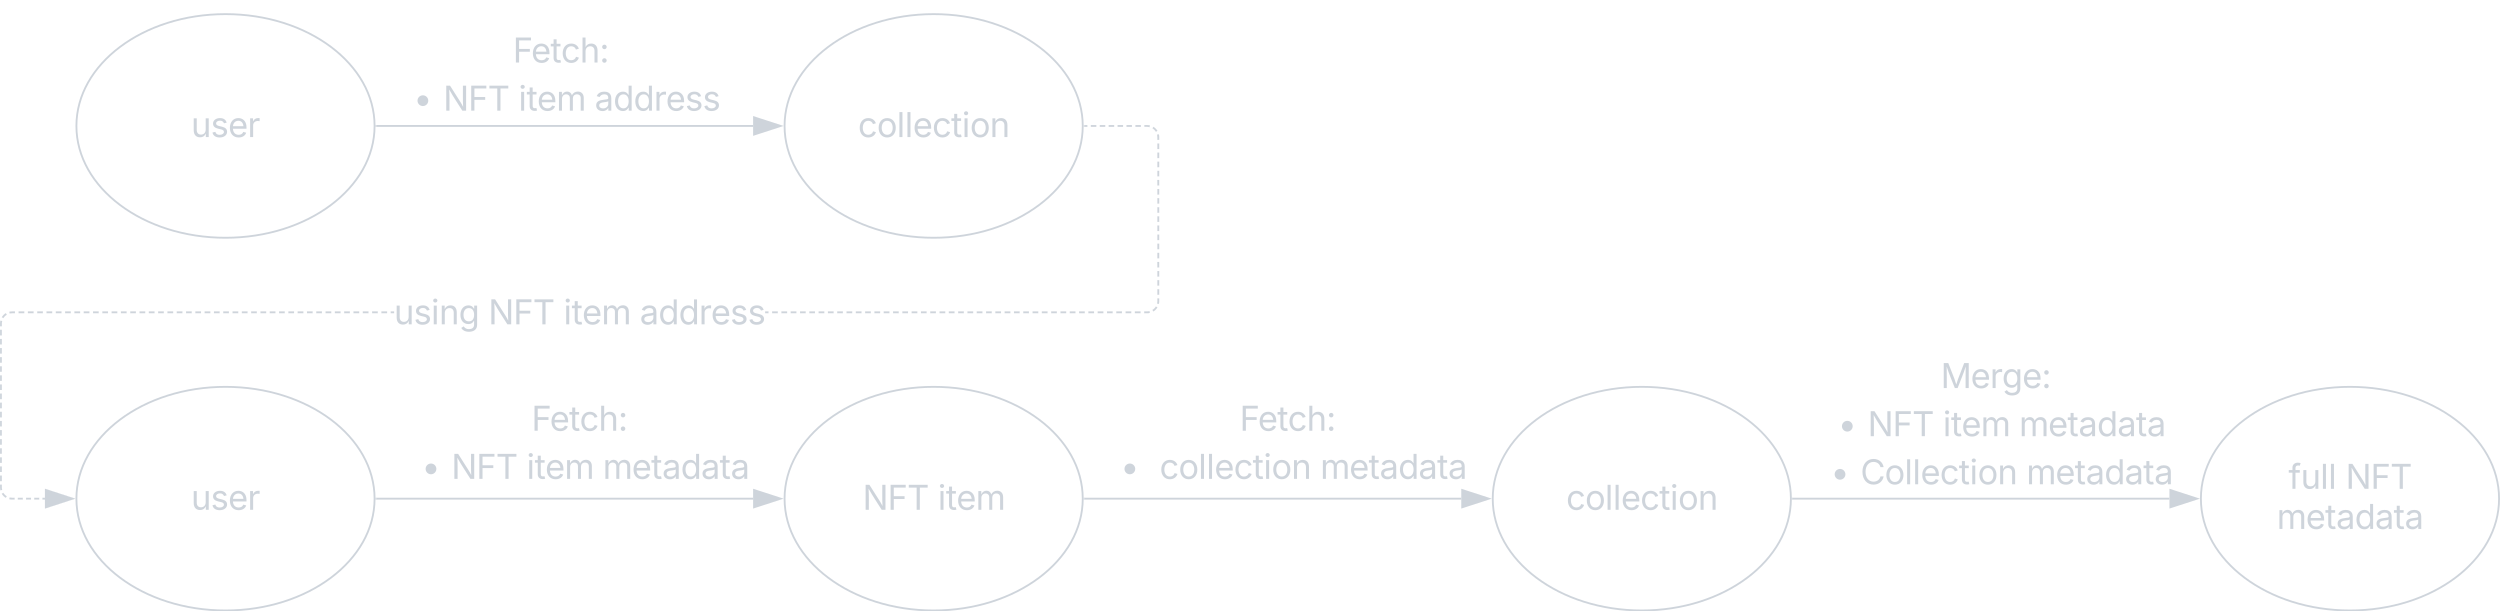 <svg xmlns="http://www.w3.org/2000/svg" xmlns:xlink="http://www.w3.org/1999/xlink" xmlns:lucid="lucid" width="1341.5" height="328.08"><g transform="translate(-1439 -112.417)" lucid:page-tab-id="MUxZPul9YGgR"><path d="M1640 180c0 33.14-35.82 60-80 60s-80-26.86-80-60 35.82-60 80-60 80 26.86 80 60z" stroke="#ced4db" fill-opacity="0"/><use xlink:href="#a" transform="matrix(1,0,0,1,1480,120) translate(61.528 65.972)"/><path d="M2020 180c0 33.14-35.82 60-80 60s-80-26.86-80-60 35.82-60 80-60 80 26.86 80 60z" stroke="#ced4db" fill-opacity="0"/><use xlink:href="#b" transform="matrix(1,0,0,1,1860,120) translate(39.389 65.972)"/><path d="M1641 180h202.12" stroke="#ced4db" fill="none"/><path d="M1641 180.47h-.52l.02-.46V179.54h.5z" stroke="#ced4db" stroke-width=".05" fill="#ced4db"/><path d="M1857.88 180l-14.26 4.63v-9.26z" stroke="#ced4db" fill="#ced4db"/><path d="M2400 380c0 33.14-35.82 60-80 60s-80-26.86-80-60 35.82-60 80-60 80 26.86 80 60z" stroke="#ced4db" fill-opacity="0"/><use xlink:href="#b" transform="matrix(1,0,0,1,2240,320) translate(39.389 65.972)"/><path d="M1640 118.42a6 6 0 0 1 6-6h188a6 6 0 0 1 6 6v68a6 6 0 0 1-6 6h-188a6 6 0 0 1-6-6z" fill="none"/><use xlink:href="#c" transform="matrix(1,0,0,1,1640,112.417) translate(74.206 33.561)"/><use xlink:href="#d" transform="matrix(1,0,0,1,1640,112.417) translate(20.734 59.373)"/><use xlink:href="#e" transform="matrix(1,0,0,1,1640,112.417) translate(36.845 59.373)"/><use xlink:href="#f" transform="matrix(1,0,0,1,1640,112.417) translate(77.209 59.373)"/><use xlink:href="#g" transform="matrix(1,0,0,1,1640,112.417) translate(118.095 59.373)"/><path d="M1640 380c0 33.14-35.82 60-80 60s-80-26.86-80-60 35.82-60 80-60 80 26.86 80 60z" stroke="#ced4db" fill-opacity="0"/><use xlink:href="#a" transform="matrix(1,0,0,1,1480,320) translate(61.528 65.972)"/><path d="M2410 306a6 6 0 0 1 6-6h188a6 6 0 0 1 6 6v68a6 6 0 0 1-6 6h-188a6 6 0 0 1-6-6z" fill="none"/><use xlink:href="#h" transform="matrix(1,0,0,1,2410,300) translate(70.395 20.655)"/><use xlink:href="#d" transform="matrix(1,0,0,1,2410,300) translate(15.087 46.467)"/><use xlink:href="#e" transform="matrix(1,0,0,1,2410,300) translate(31.198 46.467)"/><use xlink:href="#f" transform="matrix(1,0,0,1,2410,300) translate(71.562 46.467)"/><use xlink:href="#i" transform="matrix(1,0,0,1,2410,300) translate(112.448 46.467)"/><use xlink:href="#d" transform="matrix(1,0,0,1,2410,300) translate(11.181 72.28)"/><use xlink:href="#j" transform="matrix(1,0,0,1,2410,300) translate(27.292 72.28)"/><use xlink:href="#k" transform="matrix(1,0,0,1,2410,300) translate(116.354 72.28)"/><path d="M2020 380c0 33.14-35.82 60-80 60s-80-26.86-80-60 35.82-60 80-60 80 26.86 80 60z" stroke="#ced4db" fill-opacity="0"/><use xlink:href="#e" transform="matrix(1,0,0,1,1860,320) translate(41.88 65.972)"/><use xlink:href="#l" transform="matrix(1,0,0,1,1860,320) translate(82.245 65.972)"/><path d="M1641 380h202.12" stroke="#ced4db" fill="none"/><path d="M1641 380.48h-.52l.02-.47V379.53h.5z" stroke="#ced4db" stroke-width=".05" fill="#ced4db"/><path d="M1857.88 380l-14.26 4.63v-9.26z" stroke="#ced4db" fill="#ced4db"/><path d="M2021 380h202.12" stroke="#ced4db" fill="none"/><path d="M2021 380.48h-.52l.02-.47V379.53h.5z" stroke="#ced4db" stroke-width=".05" fill="#ced4db"/><path d="M2237.88 380l-14.26 4.63v-9.26z" stroke="#ced4db" fill="#ced4db"/><path d="M1444.64 379.46l.88.06h1.3v.96h-1.34l-1-.08-.5-.12.23-.93zm6.58 1.02h-2.64v-.96h2.64zm4.4 0H1453v-.96h2.63zm4.4 0h-2.63v-.96h2.63zm3.1 0h-1.32v-.96h1.32zm-22.1-3.23l.57.66.65.57.37.22-.5.8-.43-.26-.78-.66-.66-.77-.27-.43.8-.5zm-1.05-3.27l.07.88.1.43-.92.2-.12-.5-.07-.98v-1.5h.94zm0-3.4h-.94v-2.94h.94zm0-4.9h-.94v-2.92h.94zm0-4.88h-.94v-2.93h.94zm0-4.9h-.94V353h.94zm0-4.88h-.94v-2.93h.94zm0-4.9h-.94v-2.92h.94zm0-4.88h-.94v-2.93h.94zm0-4.88h-.94v-2.94h.94zm0-4.9h-.94v-2.93h.94zm0-4.88h-.94v-2.94h.94zm0-4.9h-.94v-2.92h.94zm0-4.88h-.94v-2.93h.94zm0-4.9h-.94V309h.94zm0-4.88h-.94v-2.93h.94zm0-4.9h-.94v-2.92h.94zm0-4.88h-.94v-2.93h.94zm0-4.88h-.94v-2.94h.94zm.18-7.65l-.1.44-.08.88v1.45h-.94v-1.5l.07-.98.12-.5zm2.47-3.4l-.37.23-.66.56-.57.65-.22.37-.8-.5.26-.43.66-.78.77-.66.43-.26zm4.38-.82h-1.48l-.88.06-.43.1-.2-.92.5-.12.98-.08h1.52zm609-.2l-.5.12-.98.08H2053v-.96h1.48l.88-.06.42-.1zm-5 .2h-3v-.96h3zm-5 0h-2.98v-.96h3zm-4.98 0h-3v-.96h3zm-5 0h-2.98v-.96h3zm-4.98 0h-3v-.96h3zm-5 0h-3v-.96h3zm-4.98 0h-3v-.96h3zm-5 0h-3v-.96h3zm-5 0h-2.98v-.96h3zm-4.98 0h-3v-.96h3zm-5 0h-3v-.96h3zm-4.98 0h-3v-.96h3zm-5 0h-3v-.96h3zm-5 0h-2.98v-.96h3zm-4.98 0h-3v-.96h3zm-5 0h-3v-.96h3zm-4.98 0h-3v-.96h3zm-5 0h-3v-.96h3zm-5 0h-2.98v-.96h3zm-4.98 0h-3v-.96h3zm-5 0h-3v-.96h3zm-4.98 0h-3v-.96h3zm-5 0h-3v-.96h3zm-5 0h-2.98v-.96h3zm-4.98 0h-3v-.96h3zm-5 0h-2.98v-.96h3zm-4.98 0h-3v-.96h3zm-5 0h-3v-.96h3zm-5 0h-2.98v-.96h3zm-4.98 0h-3v-.96h3zm-5 0h-2.98v-.96h3zm-4.98 0h-3v-.96h3zm-5 0h-3v-.96h3zm-4.98 0h-3v-.96h3zm-5 0h-3v-.96h3zm-5 0h-2.98v-.96h3zm-4.98 0h-3v-.96h3zm-5 0h-3v-.96h3zm-4.98 0h-3v-.96h3zm-5 0h-3v-.96h3zm-205.9 0h-1.75v-.96h1.76zm-3.75 0h-3v-.96h3zm-5 0h-3v-.96h3zm-4.98 0h-3v-.96h3zm-5 0h-3v-.96h3zm-5 0h-3v-.96h3zm-5 0h-2.98v-.96h3zm-4.98 0h-3v-.96h3zm-5 0h-3v-.96h3zm-5 0h-2.98v-.96h3zm-4.98 0h-3v-.96h3zm-5 0h-2.98v-.96h3zm-4.98 0h-3v-.96h3zm-5 0h-3v-.96h3zm-4.98 0h-3v-.96h3zm-5 0h-3v-.96h3zm-5 0h-2.98v-.96h3zm-4.98 0h-3v-.96h3zm-5 0h-3v-.96h3zm-4.98 0h-3v-.96h3zm-5 0h-3v-.96h3zm-5 0h-2.98v-.96h3zm-4.98 0h-3v-.96h3zm-5 0h-2.98v-.96h3zm-4.98 0h-3v-.96h3zm-5 0h-3v-.96h3zm-4.98 0h-3v-.96h3zm-5 0h-3v-.96h3zm-5 0h-2.98v-.96h3zm-4.98 0h-3v-.96h3zm-5 0h-3v-.96h3zm-4.98 0h-3v-.96h3zm-5 0h-3v-.96h3zm-5 0h-2.98v-.96h3zm-4.98 0h-3v-.96h3zm-5 0h-3v-.96h3zm-4.98 0h-3v-.96h3zm-5 0h-3v-.96h3zm-5 0H1459v-.96h3zm-4.98 0h-3v-.96h3zm-5 0h-3v-.96h3zm399.35 0h-1.76v-.96h1.76zm208.68-3.1l-.26.43-.66.78-.77.66-.43.26-.5-.8.38-.23.66-.56.57-.65.23-.37zm.97-3.36l-.07 1-.12.5-.93-.23.1-.44.08-.88v-1.45h.94zm0-3.44h-.94v-2.94h.94zm0-4.9h-.94v-2.92h.94zm0-4.88h-.94v-2.93h.94zm0-4.9h-.94V253h.94zm0-4.88h-.94v-2.93h.94zm0-4.9h-.94v-2.92h.94zm0-4.88h-.94v-2.93h.94zm0-4.88h-.94v-2.94h.94zm0-4.9h-.94v-2.93h.94zm0-4.88h-.94v-2.94h.94zm0-4.9h-.94v-2.92h.94zm0-4.88h-.94v-2.93h.94zm0-4.9h-.94V209h.94zm0-4.88h-.94v-2.93h.94zm0-4.9h-.94v-2.92h.94zm0-4.88h-.94v-2.93h.94zm0-4.88h-.94v-2.94h.94zm-.07-7.37l.07.98v1.5h-.94V186l-.07-.88-.1-.42.92-.23zm-2.6-4.24l.78.66.66.77.27.43-.8.5-.23-.38-.56-.66-.65-.57-.37-.22.5-.8zm-2.8-1.16l.5.12-.22.93-.42-.1-.88-.08h-1.42v-.94h1.46zm-33.06.88H2021v-.95h1.44zm4.78 0h-2.87v-.95h2.87zm4.8 0h-2.88v-.95h2.87zm4.77 0h-2.88v-.95h2.87zm4.78 0h-2.87v-.95h2.88zm4.78 0h-2.87v-.95h2.86zm4.8 0h-2.88v-.95h2.87z" stroke="#ced4db" stroke-width=".05" fill="#ced4db"/><path d="M2021 180.47h-.52l.02-.46v-.4l.5-.07z" fill="#ced4db"/><path stroke="#ced4db" stroke-width=".05" fill="#ced4db"/><path d="M1477.88 380l-14.26 4.63v-9.26z" fill="#ced4db"/><path d="M1479.42 380l-16.28 5.3v-10.6zm-15.33 3.98l12.25-3.98-12.26-3.98z" stroke="#ced4db" stroke-width=".05" fill="#ced4db"/><g><use xlink:href="#m" transform="matrix(1,0,0,1,1650.43,269.245) translate(0 17.222)"/><use xlink:href="#n" transform="matrix(1,0,0,1,1650.43,269.245) translate(50.608 17.222)"/><use xlink:href="#o" transform="matrix(1,0,0,1,1650.43,269.245) translate(90.972 17.222)"/><use xlink:href="#p" transform="matrix(1,0,0,1,1650.43,269.245) translate(131.858 17.222)"/></g><path d="M1650 326a6 6 0 0 1 6-6h188a6 6 0 0 1 6 6v48a6 6 0 0 1-6 6h-188a6 6 0 0 1-6-6z" fill="none"/><g><use xlink:href="#c" transform="matrix(1,0,0,1,1650,320) translate(74.206 23.561)"/><use xlink:href="#d" transform="matrix(1,0,0,1,1650,320) translate(15.087 49.373)"/><use xlink:href="#e" transform="matrix(1,0,0,1,1650,320) translate(31.198 49.373)"/><use xlink:href="#f" transform="matrix(1,0,0,1,1650,320) translate(71.562 49.373)"/><use xlink:href="#k" transform="matrix(1,0,0,1,1650,320) translate(112.448 49.373)"/></g><path d="M2780 380c0 33.14-35.82 60-80 60s-80-26.86-80-60 35.82-60 80-60 80 26.86 80 60z" stroke="#ced4db" fill-opacity="0"/><g><use xlink:href="#q" transform="matrix(1,0,0,1,2620,320) translate(46.971 54.722)"/><use xlink:href="#r" transform="matrix(1,0,0,1,2620,320) translate(77.674 54.722)"/><use xlink:href="#k" transform="matrix(1,0,0,1,2620,320) translate(40.717 76.233)"/></g><path d="M2030 326a6 6 0 0 1 6-6h188a6 6 0 0 1 6 6v48a6 6 0 0 1-6 6h-188a6 6 0 0 1-6-6z" fill="none"/><g><use xlink:href="#c" transform="matrix(1,0,0,1,2030,320) translate(74.206 23.561)"/><use xlink:href="#d" transform="matrix(1,0,0,1,2030,320) translate(10.095 49.373)"/><use xlink:href="#s" transform="matrix(1,0,0,1,2030,320) translate(26.207 49.373)"/><use xlink:href="#t" transform="matrix(1,0,0,1,2030,320) translate(31.207 49.373)"/><use xlink:href="#k" transform="matrix(1,0,0,1,2030,320) translate(117.439 49.373)"/></g><path d="M2401 380h202.12" stroke="#ced4db" fill="none"/><path d="M2401 380.48h-.5v-.95h.5z" stroke="#ced4db" stroke-width=".05" fill="#ced4db"/><path d="M2617.88 380l-14.26 4.63v-9.26z" stroke="#ced4db" fill="#ced4db"/><defs><path fill="#ced4db" d="M537 14c-226 0-379-139-379-422v-710h180v695c0 172 97 275 253 275 160 0 281-109 281-300v-670h181V0H879v-209C806-46 684 14 537 14" id="u"/><path fill="#ced4db" d="M538 24C308 24 148-78 108-271l171-41c32 123 123 178 257 178 156 0 256-77 256-169 0-77-54-128-164-154l-186-44c-203-48-300-148-300-305 0-192 176-326 414-326 230 0 351 112 402 269l-163 42c-31-80-94-158-238-158-133 0-233 69-233 162 0 83 57 129 188 160l169 40c203 48 298 149 298 302 0 196-179 339-441 339" id="v"/><path fill="#ced4db" d="M628 24c-324 0-524-230-524-574 0-343 198-582 503-582 237 0 487 146 487 559v75H286c9 234 145 362 343 362 132 0 231-58 273-172l174 48C1024-91 857 24 628 24zM287-650h624c-17-190-120-322-304-322-192 0-309 151-320 322" id="w"/><path fill="#ced4db" d="M158 0v-1118h174v172h12c41-113 157-188 290-188 26 0 70 2 91 3v181c-11-2-60-10-108-10-161 0-279 109-279 260V0H158" id="x"/><g id="a"><use transform="matrix(0.009,0,0,0.009,0,0)" xlink:href="#u"/><use transform="matrix(0.009,0,0,0.009,10.512,0)" xlink:href="#v"/><use transform="matrix(0.009,0,0,0.009,19.896,0)" xlink:href="#w"/><use transform="matrix(0.009,0,0,0.009,30.26,0)" xlink:href="#x"/></g><path fill="#ced4db" d="M613 24c-304 0-509-231-509-576 0-350 205-580 509-580 216 0 392 114 453 309l-173 49c-33-115-133-197-280-197-223 0-326 196-326 419 0 220 103 415 326 415 150 0 252-85 285-206l172 49C1010-95 832 24 613 24" id="y"/><path fill="#ced4db" d="M613 24c-304 0-509-231-509-576 0-350 205-580 509-580 305 0 511 230 511 580 0 345-206 576-511 576zm0-161c226 0 329-195 329-415 0-222-103-419-329-419-223 0-326 196-326 419 0 220 103 415 326 415" id="z"/><path fill="#ced4db" d="M338-1490V0H158v-1490h180" id="A"/><path fill="#ced4db" d="M598-1118v154H368v674c0 100 37 144 132 144 23 0 62-6 92-12L629-6c-37 13-88 20-134 20-193 0-307-107-307-290v-688H20v-154h168v-266h180v266h230" id="B"/><path fill="#ced4db" d="M158 0v-1118h180V0H158zm91-1301c-68 0-125-53-125-119s57-119 125-119c69 0 126 53 126 119s-57 119-126 119" id="C"/><path fill="#ced4db" d="M338-670V0H158v-1118h173l1 207c72-158 192-221 342-221 226 0 378 139 378 422V0H872v-695c0-172-96-275-252-275-161 0-282 109-282 300" id="D"/><g id="b"><use transform="matrix(0.009,0,0,0.009,0,0)" xlink:href="#y"/><use transform="matrix(0.009,0,0,0.009,10.156,0)" xlink:href="#z"/><use transform="matrix(0.009,0,0,0.009,20.816,0)" xlink:href="#A"/><use transform="matrix(0.009,0,0,0.009,25.122,0)" xlink:href="#A"/><use transform="matrix(0.009,0,0,0.009,29.427,0)" xlink:href="#w"/><use transform="matrix(0.009,0,0,0.009,39.792,0)" xlink:href="#y"/><use transform="matrix(0.009,0,0,0.009,49.948,0)" xlink:href="#B"/><use transform="matrix(0.009,0,0,0.009,55.764,0)" xlink:href="#C"/><use transform="matrix(0.009,0,0,0.009,60.069,0)" xlink:href="#z"/><use transform="matrix(0.009,0,0,0.009,70.729,0)" xlink:href="#D"/></g><path fill="#ced4db" d="M180 0v-1490h901v168H370v510h643v168H370V0H180" id="E"/><path fill="#ced4db" d="M338-670V0H158v-1490h180v566c73-149 190-208 336-208 226 0 379 139 379 422V0H872v-695c0-172-96-275-252-275-161 0-282 109-282 300" id="F"/><path fill="#ced4db" d="M295 13c-75 0-135-60-135-135s60-135 135-135 135 60 135 135S370 13 295 13zm0-809c-75 0-135-60-135-135s60-135 135-135 135 60 135 135-60 135-135 135" id="G"/><g id="c"><use transform="matrix(0.009,0,0,0.009,0,0)" xlink:href="#E"/><use transform="matrix(0.009,0,0,0.009,9.792,0)" xlink:href="#w"/><use transform="matrix(0.009,0,0,0.009,20.156,0)" xlink:href="#B"/><use transform="matrix(0.009,0,0,0.009,25.799,0)" xlink:href="#y"/><use transform="matrix(0.009,0,0,0.009,35.955,0)" xlink:href="#F"/><use transform="matrix(0.009,0,0,0.009,46.467,0)" xlink:href="#G"/></g><path fill="#ced4db" d="M576-274c-177 0-320-143-320-320s143-320 320-320 320 143 320 320-143 320-320 320" id="H"/><use transform="matrix(0.009,0,0,0.009,0,0)" xlink:href="#H" id="d"/><path fill="#ced4db" d="M180 0v-1490h224l606 953c40 63 108 177 176 312-27-437-7-821-13-1265h190V0h-226C860-448 622-778 356-1262c27 476 11 792 15 1262H180" id="I"/><path fill="#ced4db" d="M98-1322v-168h1126v168H757V0H567v-1322H98" id="J"/><g id="e"><use transform="matrix(0.009,0,0,0.009,0,0)" xlink:href="#I"/><use transform="matrix(0.009,0,0,0.009,13.394,0)" xlink:href="#E"/><use transform="matrix(0.009,0,0,0.009,23.889,0)" xlink:href="#J"/></g><path fill="#ced4db" d="M158 0v-1118h175l1 205c55-151 181-225 313-225 147 0 245 90 285 228 53-141 190-228 352-228 194 0 352 125 352 384V0h-181v-749c0-161-105-225-225-225-151 0-243 103-243 244V0H807v-767c0-124-93-207-219-207-131 0-250 92-250 270V0H158" id="K"/><g id="f"><use transform="matrix(0.009,0,0,0.009,0,0)" xlink:href="#C"/><use transform="matrix(0.009,0,0,0.009,4.306,0)" xlink:href="#B"/><use transform="matrix(0.009,0,0,0.009,9.948,0)" xlink:href="#w"/><use transform="matrix(0.009,0,0,0.009,20.312,0)" xlink:href="#K"/></g><path fill="#ced4db" d="M471 26C259 26 90-98 90-318c0-256 228-303 435-329 202-27 287-16 287-108 0-139-79-219-234-219-161 0-248 86-283 164l-173-57c86-203 278-265 451-265 150 0 419 46 419 395V0H815v-152h-12C765-73 660 26 471 26zm31-159c199 0 310-134 310-271v-155c-30 35-226 55-295 64-131 17-246 59-246 186 0 116 97 176 231 176" id="L"/><path fill="#ced4db" d="M577 24c-279 0-473-224-473-580 0-354 195-576 474-576 218 0 287 134 324 193h14v-551h180V0H922v-173h-20C865-111 790 24 577 24zm27-161c203 0 314-172 314-421 0-247-108-413-314-413-212 0-317 181-317 413 0 235 108 421 317 421" id="M"/><g id="g"><use transform="matrix(0.009,0,0,0.009,0,0)" xlink:href="#L"/><use transform="matrix(0.009,0,0,0.009,9.983,0)" xlink:href="#M"/><use transform="matrix(0.009,0,0,0.009,20.868,0)" xlink:href="#M"/><use transform="matrix(0.009,0,0,0.009,31.753,0)" xlink:href="#x"/><use transform="matrix(0.009,0,0,0.009,38.151,0)" xlink:href="#w"/><use transform="matrix(0.009,0,0,0.009,48.516,0)" xlink:href="#v"/><use transform="matrix(0.009,0,0,0.009,57.899,0)" xlink:href="#v"/></g><path fill="#ced4db" d="M180 0v-1490h270l367 940c28 72 75 218 110 339 35-117 81-264 110-339l362-940h271V0h-187c2-448-5-837 7-1287-157 497-311 829-483 1287H842C666-458 514-784 354-1284c12 438 5 843 7 1284H180" id="N"/><path fill="#ced4db" d="M611 442c-248 0-391-105-460-228l146-94c47 65 117 165 314 165 178 0 307-82 307-266v-224h-17C863-141 792-18 576-18c-268 0-472-195-472-546 0-346 197-568 476-568 216 0 288 133 326 193h17v-179h175V29c0 289-215 413-487 413zm-5-620c203 0 314-146 314-390 0-237-108-403-314-403-213 0-319 180-319 403 0 230 109 390 319 390" id="O"/><g id="h"><use transform="matrix(0.009,0,0,0.009,0,0)" xlink:href="#N"/><use transform="matrix(0.009,0,0,0.009,16.059,0)" xlink:href="#w"/><use transform="matrix(0.009,0,0,0.009,26.424,0)" xlink:href="#x"/><use transform="matrix(0.009,0,0,0.009,32.821,0)" xlink:href="#O"/><use transform="matrix(0.009,0,0,0.009,43.724,0)" xlink:href="#w"/><use transform="matrix(0.009,0,0,0.009,54.089,0)" xlink:href="#G"/></g><g id="i"><use transform="matrix(0.009,0,0,0.009,0,0)" xlink:href="#K"/><use transform="matrix(0.009,0,0,0.009,15.573,0)" xlink:href="#w"/><use transform="matrix(0.009,0,0,0.009,25.938,0)" xlink:href="#B"/><use transform="matrix(0.009,0,0,0.009,31.84,0)" xlink:href="#L"/><use transform="matrix(0.009,0,0,0.009,41.823,0)" xlink:href="#M"/><use transform="matrix(0.009,0,0,0.009,52.708,0)" xlink:href="#L"/><use transform="matrix(0.009,0,0,0.009,62.691,0)" xlink:href="#B"/><use transform="matrix(0.009,0,0,0.009,68.594,0)" xlink:href="#L"/></g><path fill="#ced4db" d="M783 20c-382 0-661-292-661-764 0-473 279-766 661-766 302 0 548 182 601 489h-190c-42-204-217-313-411-313-268 0-476 208-476 590 0 381 209 588 476 588 195 0 369-110 411-313h190c-52 303-296 489-601 489" id="P"/><g id="j"><use transform="matrix(0.009,0,0,0.009,0,0)" xlink:href="#P"/><use transform="matrix(0.009,0,0,0.009,12.986,0)" xlink:href="#z"/><use transform="matrix(0.009,0,0,0.009,23.646,0)" xlink:href="#A"/><use transform="matrix(0.009,0,0,0.009,27.951,0)" xlink:href="#A"/><use transform="matrix(0.009,0,0,0.009,32.257,0)" xlink:href="#w"/><use transform="matrix(0.009,0,0,0.009,42.622,0)" xlink:href="#y"/><use transform="matrix(0.009,0,0,0.009,52.778,0)" xlink:href="#B"/><use transform="matrix(0.009,0,0,0.009,58.594,0)" xlink:href="#C"/><use transform="matrix(0.009,0,0,0.009,62.899,0)" xlink:href="#z"/><use transform="matrix(0.009,0,0,0.009,73.559,0)" xlink:href="#D"/></g><g id="k"><use transform="matrix(0.009,0,0,0.009,0,0)" xlink:href="#K"/><use transform="matrix(0.009,0,0,0.009,15.573,0)" xlink:href="#w"/><use transform="matrix(0.009,0,0,0.009,25.938,0)" xlink:href="#B"/><use transform="matrix(0.009,0,0,0.009,31.84,0)" xlink:href="#L"/><use transform="matrix(0.009,0,0,0.009,41.823,0)" xlink:href="#M"/><use transform="matrix(0.009,0,0,0.009,52.708,0)" xlink:href="#L"/><use transform="matrix(0.009,0,0,0.009,62.691,0)" xlink:href="#B"/><use transform="matrix(0.009,0,0,0.009,68.594,0)" xlink:href="#L"/></g><g id="l"><use transform="matrix(0.009,0,0,0.009,0,0)" xlink:href="#C"/><use transform="matrix(0.009,0,0,0.009,4.306,0)" xlink:href="#B"/><use transform="matrix(0.009,0,0,0.009,9.948,0)" xlink:href="#w"/><use transform="matrix(0.009,0,0,0.009,20.312,0)" xlink:href="#K"/></g><g id="m"><use transform="matrix(0.009,0,0,0.009,0,0)" xlink:href="#u"/><use transform="matrix(0.009,0,0,0.009,10.512,0)" xlink:href="#v"/><use transform="matrix(0.009,0,0,0.009,19.896,0)" xlink:href="#C"/><use transform="matrix(0.009,0,0,0.009,24.201,0)" xlink:href="#D"/><use transform="matrix(0.009,0,0,0.009,34.705,0)" xlink:href="#O"/></g><g id="n"><use transform="matrix(0.009,0,0,0.009,0,0)" xlink:href="#I"/><use transform="matrix(0.009,0,0,0.009,13.394,0)" xlink:href="#E"/><use transform="matrix(0.009,0,0,0.009,23.889,0)" xlink:href="#J"/></g><g id="o"><use transform="matrix(0.009,0,0,0.009,0,0)" xlink:href="#C"/><use transform="matrix(0.009,0,0,0.009,4.306,0)" xlink:href="#B"/><use transform="matrix(0.009,0,0,0.009,9.948,0)" xlink:href="#w"/><use transform="matrix(0.009,0,0,0.009,20.312,0)" xlink:href="#K"/></g><g id="p"><use transform="matrix(0.009,0,0,0.009,0,0)" xlink:href="#L"/><use transform="matrix(0.009,0,0,0.009,9.983,0)" xlink:href="#M"/><use transform="matrix(0.009,0,0,0.009,20.868,0)" xlink:href="#M"/><use transform="matrix(0.009,0,0,0.009,31.753,0)" xlink:href="#x"/><use transform="matrix(0.009,0,0,0.009,38.151,0)" xlink:href="#w"/><use transform="matrix(0.009,0,0,0.009,48.516,0)" xlink:href="#v"/><use transform="matrix(0.009,0,0,0.009,57.899,0)" xlink:href="#v"/></g><path fill="#ced4db" d="M678-1118v154H420V0H240v-964H20v-154h220v-149c0-194 155-293 318-293 85 0 141 18 168 30l-50 154c-19-6-47-17-97-17-111 0-159 58-159 166v109h258" id="Q"/><g id="q"><use transform="matrix(0.009,0,0,0.009,0,0)" xlink:href="#Q"/><use transform="matrix(0.009,0,0,0.009,6.58,0)" xlink:href="#u"/><use transform="matrix(0.009,0,0,0.009,17.092,0)" xlink:href="#A"/><use transform="matrix(0.009,0,0,0.009,21.398,0)" xlink:href="#A"/></g><g id="r"><use transform="matrix(0.009,0,0,0.009,0,0)" xlink:href="#I"/><use transform="matrix(0.009,0,0,0.009,13.394,0)" xlink:href="#E"/><use transform="matrix(0.009,0,0,0.009,23.889,0)" xlink:href="#J"/></g><g id="t"><use transform="matrix(0.009,0,0,0.009,0,0)" xlink:href="#y"/><use transform="matrix(0.009,0,0,0.009,10.156,0)" xlink:href="#z"/><use transform="matrix(0.009,0,0,0.009,20.816,0)" xlink:href="#A"/><use transform="matrix(0.009,0,0,0.009,25.122,0)" xlink:href="#A"/><use transform="matrix(0.009,0,0,0.009,29.427,0)" xlink:href="#w"/><use transform="matrix(0.009,0,0,0.009,39.792,0)" xlink:href="#y"/><use transform="matrix(0.009,0,0,0.009,49.948,0)" xlink:href="#B"/><use transform="matrix(0.009,0,0,0.009,55.764,0)" xlink:href="#C"/><use transform="matrix(0.009,0,0,0.009,60.069,0)" xlink:href="#z"/><use transform="matrix(0.009,0,0,0.009,70.729,0)" xlink:href="#D"/></g></defs></g></svg>